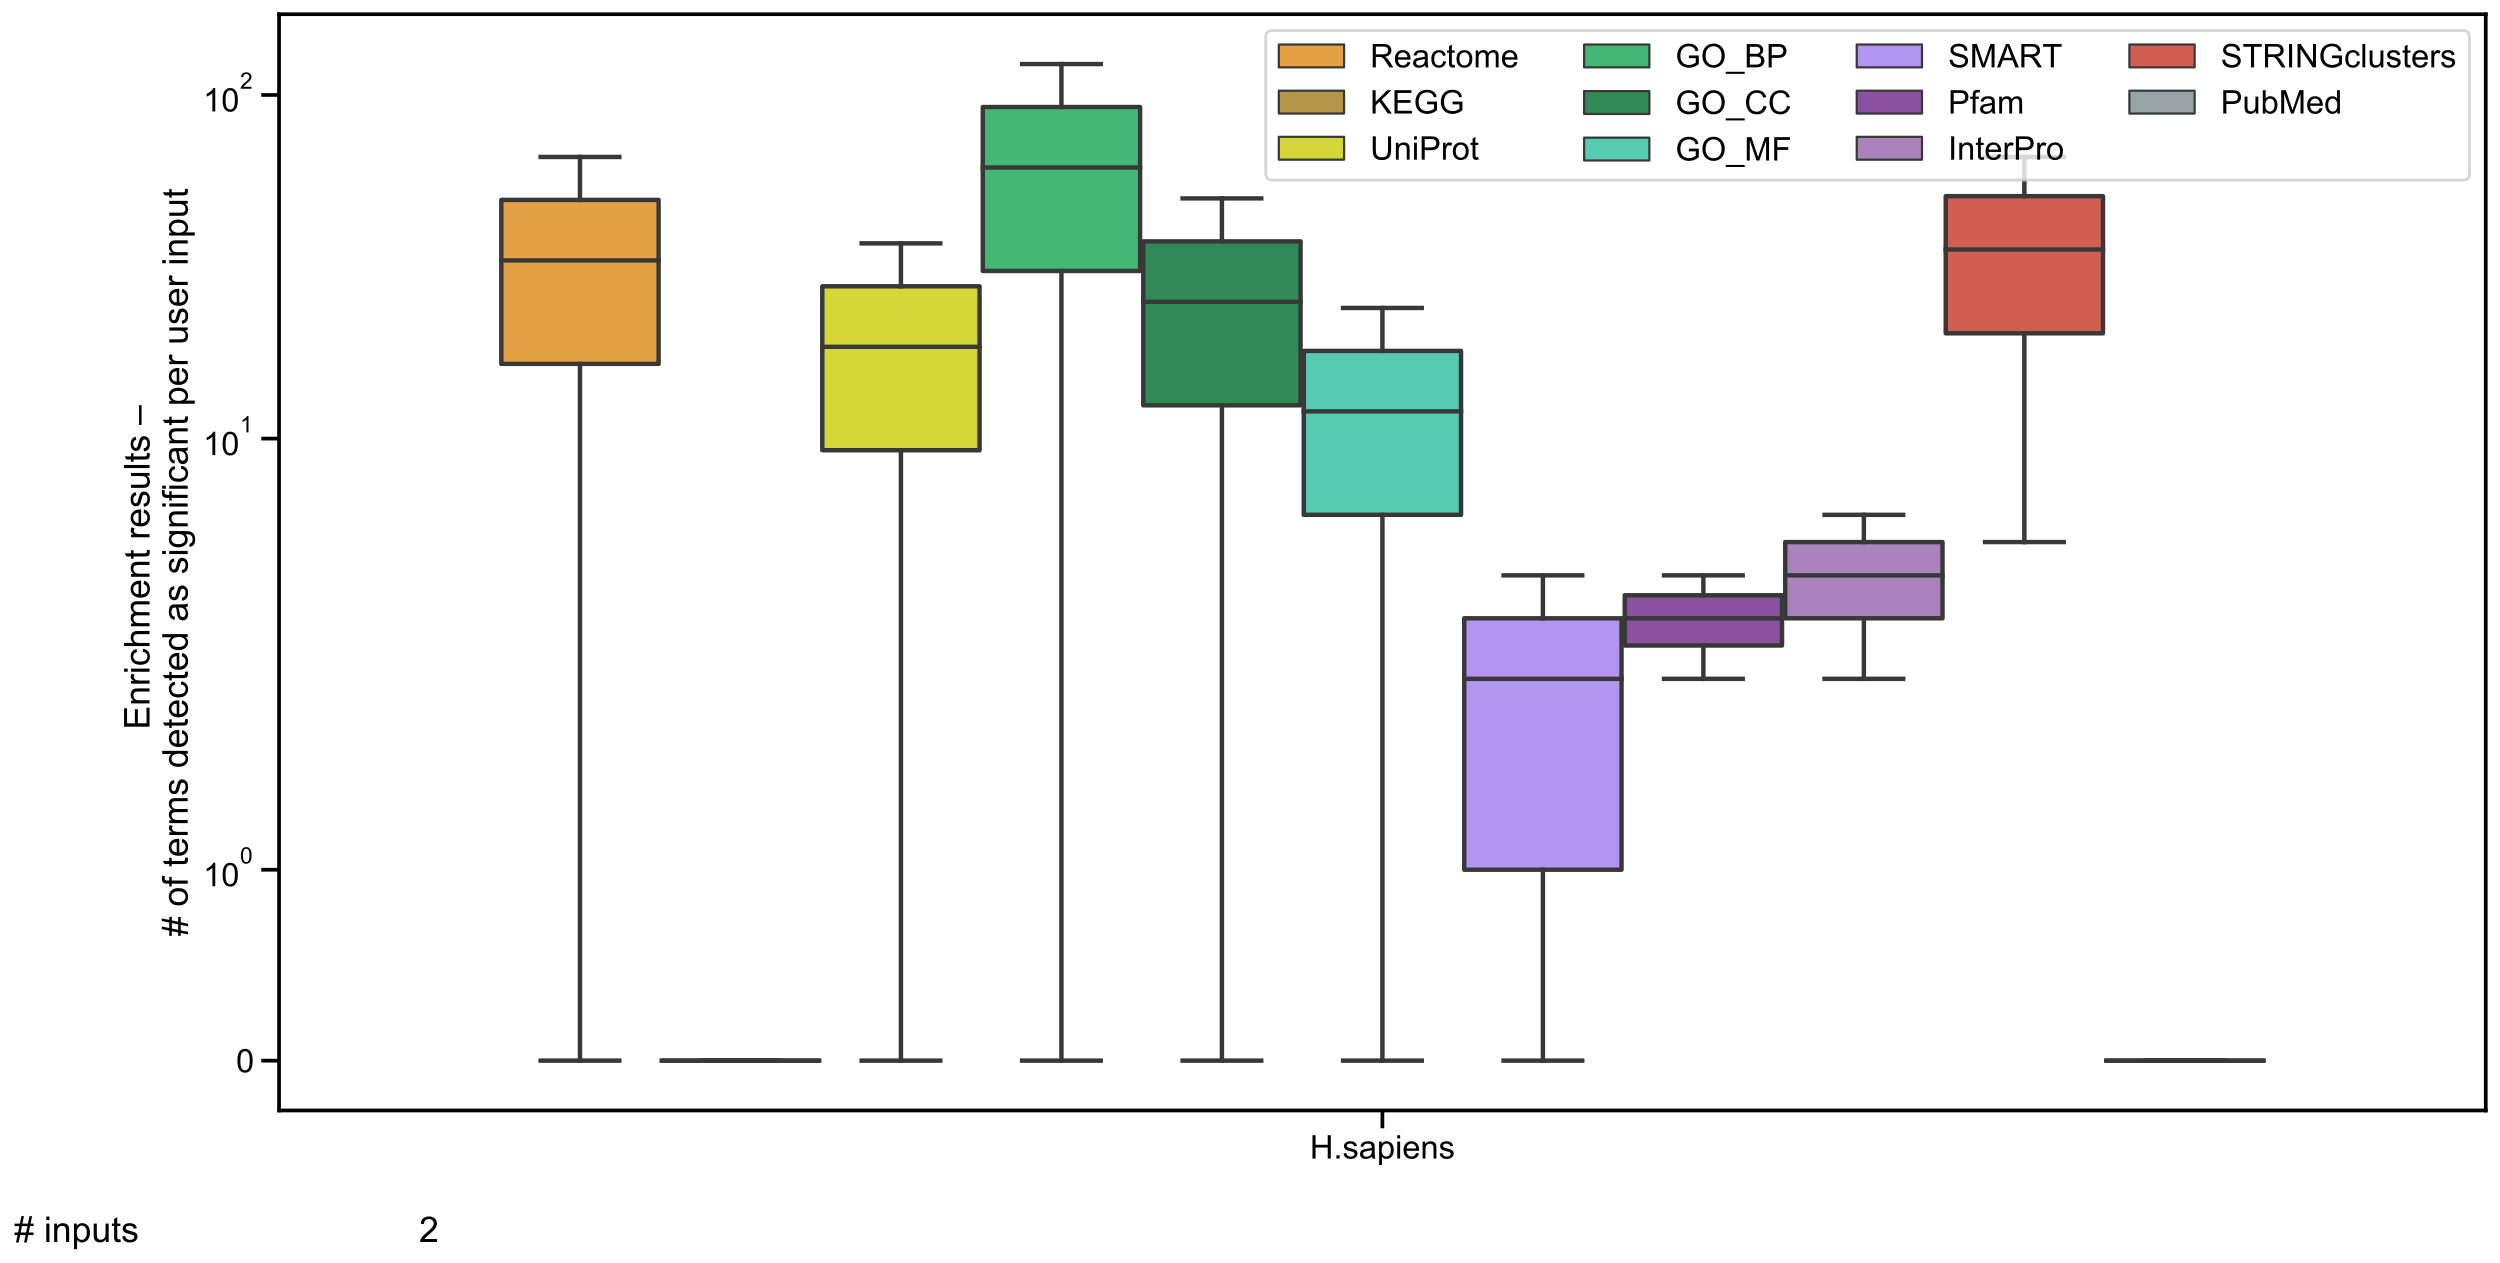 <?xml version="1.0" encoding="utf-8" standalone="no"?>
<!DOCTYPE svg PUBLIC "-//W3C//DTD SVG 1.1//EN"
  "http://www.w3.org/Graphics/SVG/1.1/DTD/svg11.dtd">
<!-- Created with matplotlib (https://matplotlib.org/) -->
<svg height="638.905pt" version="1.1" viewBox="0 0 1264.32 638.905" width="1264.32pt" xmlns="http://www.w3.org/2000/svg" xmlns:xlink="http://www.w3.org/1999/xlink">
 <defs>
  <style type="text/css">
*{stroke-linecap:butt;stroke-linejoin:round;}
  </style>
 </defs>
 <g id="figure_1">
  <g id="patch_1">
   <path d="M 0 638.905 
L 1264.32 638.905 
L 1264.32 0 
L 0 0 
z
" style="fill:#ffffff;"/>
  </g>
  <g id="axes_1">
   <g id="patch_2">
    <path d="M 141.12 561.6 
L 1257.12 561.6 
L 1257.12 7.2 
L 141.12 7.2 
z
" style="fill:#ffffff;"/>
   </g>
   <g id="patch_3">
    <path clip-path="url(#p413ece72b2)" d="M 253.532 184.022 
L 333.072 184.022 
L 333.072 101.101 
L 253.532 101.101 
L 253.532 184.022 
z
" style="fill:#e5a145;stroke:#383838;stroke-linejoin:miter;stroke-width:2.25;"/>
   </g>
   <g id="patch_4">
    <path clip-path="url(#p413ece72b2)" d="M 334.695 536.4 
L 414.236 536.4 
L 414.236 536.4 
L 334.695 536.4 
L 334.695 536.4 
z
" style="fill:#b59548;stroke:#383838;stroke-linejoin:miter;stroke-width:2.25;"/>
   </g>
   <g id="patch_5">
    <path clip-path="url(#p413ece72b2)" d="M 415.859 227.703 
L 495.399 227.703 
L 495.399 144.782 
L 415.859 144.782 
L 415.859 227.703 
z
" style="fill:#d6d639;stroke:#383838;stroke-linejoin:miter;stroke-width:2.25;"/>
   </g>
   <g id="patch_6">
    <path clip-path="url(#p413ece72b2)" d="M 497.023 137.034 
L 576.563 137.034 
L 576.563 54.114 
L 497.023 54.114 
L 497.023 137.034 
z
" style="fill:#42b874;stroke:#383838;stroke-linejoin:miter;stroke-width:2.25;"/>
   </g>
   <g id="patch_7">
    <path clip-path="url(#p413ece72b2)" d="M 578.186 204.977 
L 657.727 204.977 
L 657.727 122.056 
L 578.186 122.056 
L 578.186 204.977 
z
" style="fill:#318a56;stroke:#383838;stroke-linejoin:miter;stroke-width:2.25;"/>
   </g>
   <g id="patch_8">
    <path clip-path="url(#p413ece72b2)" d="M 659.35 260.375 
L 738.89 260.375 
L 738.89 177.454 
L 659.35 177.454 
L 659.35 260.375 
z
" style="fill:#57cbb2;stroke:#383838;stroke-linejoin:miter;stroke-width:2.25;"/>
   </g>
   <g id="patch_9">
    <path clip-path="url(#p413ece72b2)" d="M 740.513 439.848 
L 820.054 439.848 
L 820.054 312.692 
L 740.513 312.692 
L 740.513 439.848 
z
" style="fill:#b295f0;stroke:#383838;stroke-linejoin:miter;stroke-width:2.25;"/>
   </g>
   <g id="patch_10">
    <path clip-path="url(#p413ece72b2)" d="M 821.677 326.453 
L 901.217 326.453 
L 901.217 301.057 
L 821.677 301.057 
L 821.677 326.453 
z
" style="fill:#8951a0;stroke:#383838;stroke-linejoin:miter;stroke-width:2.25;"/>
   </g>
   <g id="patch_11">
    <path clip-path="url(#p413ece72b2)" d="M 902.841 312.692 
L 982.381 312.692 
L 982.381 274.136 
L 902.841 274.136 
L 902.841 312.692 
z
" style="fill:#ab83bc;stroke:#383838;stroke-linejoin:miter;stroke-width:2.25;"/>
   </g>
   <g id="patch_12">
    <path clip-path="url(#p413ece72b2)" d="M 984.004 168.564 
L 1063.545 168.564 
L 1063.545 99.218 
L 984.004 99.218 
L 984.004 168.564 
z
" style="fill:#d25d51;stroke:#383838;stroke-linejoin:miter;stroke-width:2.25;"/>
   </g>
   <g id="patch_13">
    <path clip-path="url(#p413ece72b2)" d="M 1065.168 536.4 
L 1144.708 536.4 
L 1144.708 536.4 
L 1065.168 536.4 
L 1065.168 536.4 
z
" style="fill:#97a3a4;stroke:#383838;stroke-linejoin:miter;stroke-width:2.25;"/>
   </g>
   <g id="patch_14">
    <path clip-path="url(#p413ece72b2)" d="M 699.12 536.4 
L 699.12 536.4 
L 699.12 536.4 
L 699.12 536.4 
z
" style="fill:#e5a145;stroke:#383838;stroke-linejoin:miter;stroke-width:1.125;"/>
   </g>
   <g id="patch_15">
    <path clip-path="url(#p413ece72b2)" d="M 699.12 536.4 
L 699.12 536.4 
L 699.12 536.4 
L 699.12 536.4 
z
" style="fill:#b59548;stroke:#383838;stroke-linejoin:miter;stroke-width:1.125;"/>
   </g>
   <g id="patch_16">
    <path clip-path="url(#p413ece72b2)" d="M 699.12 536.4 
L 699.12 536.4 
L 699.12 536.4 
L 699.12 536.4 
z
" style="fill:#d6d639;stroke:#383838;stroke-linejoin:miter;stroke-width:1.125;"/>
   </g>
   <g id="patch_17">
    <path clip-path="url(#p413ece72b2)" d="M 699.12 536.4 
L 699.12 536.4 
L 699.12 536.4 
L 699.12 536.4 
z
" style="fill:#42b874;stroke:#383838;stroke-linejoin:miter;stroke-width:1.125;"/>
   </g>
   <g id="patch_18">
    <path clip-path="url(#p413ece72b2)" d="M 699.12 536.4 
L 699.12 536.4 
L 699.12 536.4 
L 699.12 536.4 
z
" style="fill:#318a56;stroke:#383838;stroke-linejoin:miter;stroke-width:1.125;"/>
   </g>
   <g id="patch_19">
    <path clip-path="url(#p413ece72b2)" d="M 699.12 536.4 
L 699.12 536.4 
L 699.12 536.4 
L 699.12 536.4 
z
" style="fill:#57cbb2;stroke:#383838;stroke-linejoin:miter;stroke-width:1.125;"/>
   </g>
   <g id="patch_20">
    <path clip-path="url(#p413ece72b2)" d="M 699.12 536.4 
L 699.12 536.4 
L 699.12 536.4 
L 699.12 536.4 
z
" style="fill:#b295f0;stroke:#383838;stroke-linejoin:miter;stroke-width:1.125;"/>
   </g>
   <g id="patch_21">
    <path clip-path="url(#p413ece72b2)" d="M 699.12 536.4 
L 699.12 536.4 
L 699.12 536.4 
L 699.12 536.4 
z
" style="fill:#8951a0;stroke:#383838;stroke-linejoin:miter;stroke-width:1.125;"/>
   </g>
   <g id="patch_22">
    <path clip-path="url(#p413ece72b2)" d="M 699.12 536.4 
L 699.12 536.4 
L 699.12 536.4 
L 699.12 536.4 
z
" style="fill:#ab83bc;stroke:#383838;stroke-linejoin:miter;stroke-width:1.125;"/>
   </g>
   <g id="patch_23">
    <path clip-path="url(#p413ece72b2)" d="M 699.12 536.4 
L 699.12 536.4 
L 699.12 536.4 
L 699.12 536.4 
z
" style="fill:#d25d51;stroke:#383838;stroke-linejoin:miter;stroke-width:1.125;"/>
   </g>
   <g id="patch_24">
    <path clip-path="url(#p413ece72b2)" d="M 699.12 536.4 
L 699.12 536.4 
L 699.12 536.4 
L 699.12 536.4 
z
" style="fill:#97a3a4;stroke:#383838;stroke-linejoin:miter;stroke-width:1.125;"/>
   </g>
   <g id="matplotlib.axis_1">
    <g id="xtick_1">
     <g id="line2d_1">
      <defs>
       <path d="M 0 0 
L 0 9 
" id="m5a92b2583e" style="stroke:#000000;stroke-width:1.875;"/>
      </defs>
      <g>
       <use style="stroke:#000000;stroke-width:1.875;" x="699.12" xlink:href="#m5a92b2583e" y="561.6"/>
      </g>
     </g>
     <g id="text_1">
      <!-- H.sapiens -->
      <defs>
       <path d="M 8.016 0 
L 8.016 71.578 
L 17.484 71.578 
L 17.484 42.188 
L 54.688 42.188 
L 54.688 71.578 
L 64.156 71.578 
L 64.156 0 
L 54.688 0 
L 54.688 33.734 
L 17.484 33.734 
L 17.484 0 
z
" id="ArialMT-72"/>
       <path d="M 9.078 0 
L 9.078 10.016 
L 19.094 10.016 
L 19.094 0 
z
" id="ArialMT-46"/>
       <path d="M 3.078 15.484 
L 11.766 16.844 
Q 12.5 11.625 15.844 8.844 
Q 19.188 6.062 25.203 6.062 
Q 31.25 6.062 34.172 8.516 
Q 37.109 10.984 37.109 14.312 
Q 37.109 17.281 34.516 19 
Q 32.719 20.172 25.531 21.969 
Q 15.875 24.422 12.141 26.203 
Q 8.406 27.984 6.469 31.125 
Q 4.547 34.281 4.547 38.094 
Q 4.547 41.547 6.125 44.5 
Q 7.719 47.469 10.453 49.422 
Q 12.5 50.922 16.031 51.969 
Q 19.578 53.031 23.641 53.031 
Q 29.734 53.031 34.344 51.266 
Q 38.969 49.516 41.156 46.5 
Q 43.359 43.5 44.188 38.484 
L 35.594 37.312 
Q 35.016 41.312 32.203 43.547 
Q 29.391 45.797 24.266 45.797 
Q 18.219 45.797 15.625 43.797 
Q 13.031 41.797 13.031 39.109 
Q 13.031 37.406 14.109 36.031 
Q 15.188 34.625 17.484 33.688 
Q 18.797 33.203 25.25 31.453 
Q 34.578 28.953 38.25 27.359 
Q 41.938 25.781 44.031 22.75 
Q 46.141 19.734 46.141 15.234 
Q 46.141 10.844 43.578 6.953 
Q 41.016 3.078 36.172 0.953 
Q 31.344 -1.172 25.25 -1.172 
Q 15.141 -1.172 9.844 3.031 
Q 4.547 7.234 3.078 15.484 
z
" id="ArialMT-115"/>
       <path d="M 40.438 6.391 
Q 35.547 2.25 31.031 0.531 
Q 26.516 -1.172 21.344 -1.172 
Q 12.797 -1.172 8.203 3 
Q 3.609 7.172 3.609 13.672 
Q 3.609 17.484 5.344 20.625 
Q 7.078 23.781 9.891 25.688 
Q 12.703 27.594 16.219 28.562 
Q 18.797 29.25 24.031 29.891 
Q 34.672 31.156 39.703 32.906 
Q 39.75 34.719 39.75 35.203 
Q 39.75 40.578 37.25 42.781 
Q 33.891 45.75 27.25 45.75 
Q 21.047 45.75 18.094 43.578 
Q 15.141 41.406 13.719 35.891 
L 5.125 37.062 
Q 6.297 42.578 8.984 45.969 
Q 11.672 49.359 16.75 51.188 
Q 21.828 53.031 28.516 53.031 
Q 35.156 53.031 39.297 51.469 
Q 43.453 49.906 45.406 47.531 
Q 47.359 45.172 48.141 41.547 
Q 48.578 39.312 48.578 33.453 
L 48.578 21.734 
Q 48.578 9.469 49.141 6.219 
Q 49.703 2.984 51.375 0 
L 42.188 0 
Q 40.828 2.734 40.438 6.391 
z
M 39.703 26.031 
Q 34.906 24.078 25.344 22.703 
Q 19.922 21.922 17.672 20.938 
Q 15.438 19.969 14.203 18.094 
Q 12.984 16.219 12.984 13.922 
Q 12.984 10.406 15.641 8.062 
Q 18.312 5.719 23.438 5.719 
Q 28.516 5.719 32.469 7.938 
Q 36.422 10.156 38.281 14.016 
Q 39.703 17 39.703 22.797 
z
" id="ArialMT-97"/>
       <path d="M 6.594 -19.875 
L 6.594 51.859 
L 14.594 51.859 
L 14.594 45.125 
Q 17.438 49.078 21 51.047 
Q 24.562 53.031 29.641 53.031 
Q 36.281 53.031 41.359 49.609 
Q 46.438 46.188 49.016 39.953 
Q 51.609 33.734 51.609 26.312 
Q 51.609 18.359 48.75 11.984 
Q 45.906 5.609 40.453 2.219 
Q 35.016 -1.172 29 -1.172 
Q 24.609 -1.172 21.109 0.688 
Q 17.625 2.547 15.375 5.375 
L 15.375 -19.875 
z
M 14.547 25.641 
Q 14.547 15.625 18.594 10.844 
Q 22.656 6.062 28.422 6.062 
Q 34.281 6.062 38.453 11.016 
Q 42.625 15.969 42.625 26.375 
Q 42.625 36.281 38.547 41.203 
Q 34.469 46.141 28.812 46.141 
Q 23.188 46.141 18.859 40.891 
Q 14.547 35.641 14.547 25.641 
z
" id="ArialMT-112"/>
       <path d="M 6.641 61.469 
L 6.641 71.578 
L 15.438 71.578 
L 15.438 61.469 
z
M 6.641 0 
L 6.641 51.859 
L 15.438 51.859 
L 15.438 0 
z
" id="ArialMT-105"/>
       <path d="M 42.094 16.703 
L 51.172 15.578 
Q 49.031 7.625 43.219 3.219 
Q 37.406 -1.172 28.375 -1.172 
Q 17 -1.172 10.328 5.828 
Q 3.656 12.844 3.656 25.484 
Q 3.656 38.578 10.391 45.797 
Q 17.141 53.031 27.875 53.031 
Q 38.281 53.031 44.875 45.953 
Q 51.469 38.875 51.469 26.031 
Q 51.469 25.25 51.422 23.688 
L 12.75 23.688 
Q 13.234 15.141 17.578 10.594 
Q 21.922 6.062 28.422 6.062 
Q 33.25 6.062 36.672 8.594 
Q 40.094 11.141 42.094 16.703 
z
M 13.234 30.906 
L 42.188 30.906 
Q 41.609 37.453 38.875 40.719 
Q 34.672 45.797 27.984 45.797 
Q 21.922 45.797 17.797 41.75 
Q 13.672 37.703 13.234 30.906 
z
" id="ArialMT-101"/>
       <path d="M 6.594 0 
L 6.594 51.859 
L 14.5 51.859 
L 14.5 44.484 
Q 20.219 53.031 31 53.031 
Q 35.688 53.031 39.625 51.344 
Q 43.562 49.656 45.516 46.922 
Q 47.469 44.188 48.25 40.438 
Q 48.734 37.984 48.734 31.891 
L 48.734 0 
L 39.938 0 
L 39.938 31.547 
Q 39.938 36.922 38.906 39.578 
Q 37.891 42.234 35.281 43.812 
Q 32.672 45.406 29.156 45.406 
Q 23.531 45.406 19.453 41.844 
Q 15.375 38.281 15.375 28.328 
L 15.375 0 
z
" id="ArialMT-110"/>
      </defs>
      <g transform="translate(662.436 585.91)scale(0.165 -0.165)">
       <use xlink:href="#ArialMT-72"/>
       <use x="72.217" xlink:href="#ArialMT-46"/>
       <use x="100" xlink:href="#ArialMT-115"/>
       <use x="150" xlink:href="#ArialMT-97"/>
       <use x="205.615" xlink:href="#ArialMT-112"/>
       <use x="261.23" xlink:href="#ArialMT-105"/>
       <use x="283.447" xlink:href="#ArialMT-101"/>
       <use x="339.062" xlink:href="#ArialMT-110"/>
       <use x="394.678" xlink:href="#ArialMT-115"/>
      </g>
     </g>
    </g>
   </g>
   <g id="matplotlib.axis_2">
    <g id="ytick_1">
     <g id="line2d_2">
      <defs>
       <path d="M 0 0 
L -9 0 
" id="mf91e4d506d" style="stroke:#000000;stroke-width:1.875;"/>
      </defs>
      <g>
       <use style="stroke:#000000;stroke-width:1.875;" x="141.12" xlink:href="#mf91e4d506d" y="536.4"/>
      </g>
     </g>
     <g id="text_2">
      <!-- $\mathdefault{0}$ -->
      <defs>
       <path d="M 4.156 35.297 
Q 4.156 48 6.766 55.734 
Q 9.375 63.484 14.516 67.672 
Q 19.672 71.875 27.484 71.875 
Q 33.25 71.875 37.594 69.547 
Q 41.938 67.234 44.766 62.859 
Q 47.609 58.5 49.219 52.219 
Q 50.828 45.953 50.828 35.297 
Q 50.828 22.703 48.234 14.969 
Q 45.656 7.234 40.5 3 
Q 35.359 -1.219 27.484 -1.219 
Q 17.141 -1.219 11.234 6.203 
Q 4.156 15.141 4.156 35.297 
z
M 13.188 35.297 
Q 13.188 17.672 17.312 11.828 
Q 21.438 6 27.484 6 
Q 33.547 6 37.672 11.859 
Q 41.797 17.719 41.797 35.297 
Q 41.797 52.984 37.672 58.781 
Q 33.547 64.594 27.391 64.594 
Q 21.344 64.594 17.719 59.469 
Q 13.188 52.938 13.188 35.297 
z
" id="ArialMT-48"/>
      </defs>
      <g transform="translate(119.38 542.305)scale(0.165 -0.165)">
       <use transform="translate(0 0.125)" xlink:href="#ArialMT-48"/>
      </g>
     </g>
    </g>
    <g id="ytick_2">
     <g id="line2d_3">
      <g>
       <use style="stroke:#000000;stroke-width:1.875;" x="141.12" xlink:href="#mf91e4d506d" y="439.848"/>
      </g>
     </g>
     <g id="text_3">
      <!-- $\mathdefault{10^{0}}$ -->
      <defs>
       <path d="M 37.25 0 
L 28.469 0 
L 28.469 56 
Q 25.297 52.984 20.141 49.953 
Q 14.984 46.922 10.891 45.406 
L 10.891 53.906 
Q 18.266 57.375 23.781 62.297 
Q 29.297 67.234 31.594 71.875 
L 37.25 71.875 
z
" id="ArialMT-49"/>
      </defs>
      <g transform="translate(102.715 448.356)scale(0.165 -0.165)">
       <use transform="translate(0 0.994)" xlink:href="#ArialMT-49"/>
       <use transform="translate(55.615 0.994)" xlink:href="#ArialMT-48"/>
       <use transform="translate(112.973 70.688)scale(0.7)" xlink:href="#ArialMT-48"/>
      </g>
     </g>
    </g>
    <g id="ytick_3">
     <g id="line2d_4">
      <g>
       <use style="stroke:#000000;stroke-width:1.875;" x="141.12" xlink:href="#mf91e4d506d" y="221.819"/>
      </g>
     </g>
     <g id="text_4">
      <!-- $\mathdefault{10^{1}}$ -->
      <g transform="translate(102.715 230.327)scale(0.165 -0.165)">
       <use transform="translate(0 0.994)" xlink:href="#ArialMT-49"/>
       <use transform="translate(55.615 0.994)" xlink:href="#ArialMT-48"/>
       <use transform="translate(112.973 70.688)scale(0.7)" xlink:href="#ArialMT-49"/>
      </g>
     </g>
    </g>
    <g id="ytick_4">
     <g id="line2d_5">
      <g>
       <use style="stroke:#000000;stroke-width:1.875;" x="141.12" xlink:href="#mf91e4d506d" y="48.025"/>
      </g>
     </g>
     <g id="text_5">
      <!-- $\mathdefault{10^{2}}$ -->
      <defs>
       <path d="M 50.344 8.453 
L 50.344 0 
L 3.031 0 
Q 2.938 3.172 4.047 6.109 
Q 5.859 10.938 9.828 15.625 
Q 13.812 20.312 21.344 26.469 
Q 33.016 36.031 37.109 41.625 
Q 41.219 47.219 41.219 52.203 
Q 41.219 57.422 37.469 61 
Q 33.734 64.594 27.734 64.594 
Q 21.391 64.594 17.578 60.781 
Q 13.766 56.984 13.719 50.25 
L 4.688 51.172 
Q 5.609 61.281 11.656 66.578 
Q 17.719 71.875 27.938 71.875 
Q 38.234 71.875 44.234 66.156 
Q 50.25 60.453 50.25 52 
Q 50.25 47.703 48.484 43.547 
Q 46.734 39.406 42.656 34.812 
Q 38.578 30.219 29.109 22.219 
Q 21.188 15.578 18.938 13.203 
Q 16.703 10.844 15.234 8.453 
z
" id="ArialMT-50"/>
      </defs>
      <g transform="translate(102.715 56.533)scale(0.165 -0.165)">
       <use transform="translate(0 0.994)" xlink:href="#ArialMT-49"/>
       <use transform="translate(55.615 0.994)" xlink:href="#ArialMT-48"/>
       <use transform="translate(112.973 70.688)scale(0.7)" xlink:href="#ArialMT-50"/>
      </g>
     </g>
    </g>
    <g id="text_6">
     <!-- Enrichment results –  -->
     <defs>
      <path d="M 7.906 0 
L 7.906 71.578 
L 59.672 71.578 
L 59.672 63.141 
L 17.391 63.141 
L 17.391 41.219 
L 56.984 41.219 
L 56.984 32.812 
L 17.391 32.812 
L 17.391 8.453 
L 61.328 8.453 
L 61.328 0 
z
" id="ArialMT-69"/>
      <path d="M 6.5 0 
L 6.5 51.859 
L 14.406 51.859 
L 14.406 44 
Q 17.438 49.516 20 51.266 
Q 22.562 53.031 25.641 53.031 
Q 30.078 53.031 34.672 50.203 
L 31.641 42.047 
Q 28.422 43.953 25.203 43.953 
Q 22.312 43.953 20.016 42.219 
Q 17.719 40.484 16.75 37.406 
Q 15.281 32.719 15.281 27.156 
L 15.281 0 
z
" id="ArialMT-114"/>
      <path d="M 40.438 19 
L 49.078 17.875 
Q 47.656 8.938 41.812 3.875 
Q 35.984 -1.172 27.484 -1.172 
Q 16.844 -1.172 10.375 5.781 
Q 3.906 12.75 3.906 25.734 
Q 3.906 34.125 6.688 40.422 
Q 9.469 46.734 15.156 49.875 
Q 20.844 53.031 27.547 53.031 
Q 35.984 53.031 41.359 48.75 
Q 46.734 44.484 48.25 36.625 
L 39.703 35.297 
Q 38.484 40.531 35.375 43.156 
Q 32.281 45.797 27.875 45.797 
Q 21.234 45.797 17.078 41.031 
Q 12.938 36.281 12.938 25.984 
Q 12.938 15.531 16.938 10.797 
Q 20.953 6.062 27.391 6.062 
Q 32.562 6.062 36.031 9.234 
Q 39.5 12.406 40.438 19 
z
" id="ArialMT-99"/>
      <path d="M 6.594 0 
L 6.594 71.578 
L 15.375 71.578 
L 15.375 45.906 
Q 21.531 53.031 30.906 53.031 
Q 36.672 53.031 40.922 50.75 
Q 45.172 48.484 47 44.484 
Q 48.828 40.484 48.828 32.859 
L 48.828 0 
L 40.047 0 
L 40.047 32.859 
Q 40.047 39.453 37.188 42.453 
Q 34.328 45.453 29.109 45.453 
Q 25.203 45.453 21.75 43.422 
Q 18.312 41.406 16.844 37.938 
Q 15.375 34.469 15.375 28.375 
L 15.375 0 
z
" id="ArialMT-104"/>
      <path d="M 6.594 0 
L 6.594 51.859 
L 14.453 51.859 
L 14.453 44.578 
Q 16.891 48.391 20.938 50.703 
Q 25 53.031 30.172 53.031 
Q 35.938 53.031 39.625 50.641 
Q 43.312 48.25 44.828 43.953 
Q 50.984 53.031 60.844 53.031 
Q 68.562 53.031 72.703 48.75 
Q 76.859 44.484 76.859 35.594 
L 76.859 0 
L 68.109 0 
L 68.109 32.672 
Q 68.109 37.938 67.25 40.25 
Q 66.406 42.578 64.156 43.984 
Q 61.922 45.406 58.891 45.406 
Q 53.422 45.406 49.797 41.766 
Q 46.188 38.141 46.188 30.125 
L 46.188 0 
L 37.406 0 
L 37.406 33.688 
Q 37.406 39.547 35.25 42.469 
Q 33.109 45.406 28.219 45.406 
Q 24.516 45.406 21.359 43.453 
Q 18.219 41.5 16.797 37.734 
Q 15.375 33.984 15.375 26.906 
L 15.375 0 
z
" id="ArialMT-109"/>
      <path d="M 25.781 7.859 
L 27.047 0.094 
Q 23.344 -0.688 20.406 -0.688 
Q 15.625 -0.688 12.984 0.828 
Q 10.359 2.344 9.281 4.812 
Q 8.203 7.281 8.203 15.188 
L 8.203 45.016 
L 1.766 45.016 
L 1.766 51.859 
L 8.203 51.859 
L 8.203 64.703 
L 16.938 69.969 
L 16.938 51.859 
L 25.781 51.859 
L 25.781 45.016 
L 16.938 45.016 
L 16.938 14.703 
Q 16.938 10.938 17.406 9.859 
Q 17.875 8.797 18.922 8.156 
Q 19.969 7.516 21.922 7.516 
Q 23.391 7.516 25.781 7.859 
z
" id="ArialMT-116"/>
      <path id="ArialMT-32"/>
      <path d="M 40.578 0 
L 40.578 7.625 
Q 34.516 -1.172 24.125 -1.172 
Q 19.531 -1.172 15.547 0.578 
Q 11.578 2.344 9.641 5 
Q 7.719 7.672 6.938 11.531 
Q 6.391 14.109 6.391 19.734 
L 6.391 51.859 
L 15.188 51.859 
L 15.188 23.094 
Q 15.188 16.219 15.719 13.812 
Q 16.547 10.359 19.234 8.375 
Q 21.922 6.391 25.875 6.391 
Q 29.828 6.391 33.297 8.422 
Q 36.766 10.453 38.203 13.938 
Q 39.656 17.438 39.656 24.078 
L 39.656 51.859 
L 48.438 51.859 
L 48.438 0 
z
" id="ArialMT-117"/>
      <path d="M 6.391 0 
L 6.391 71.578 
L 15.188 71.578 
L 15.188 0 
z
" id="ArialMT-108"/>
      <path d="M -0.203 22.359 
L -0.203 29.438 
L 55.422 29.438 
L 55.422 22.359 
z
" id="ArialMT-8211"/>
     </defs>
     <g transform="translate(75.625 368.928)rotate(-90)scale(0.18 -0.18)">
      <use xlink:href="#ArialMT-69"/>
      <use x="66.699" xlink:href="#ArialMT-110"/>
      <use x="122.314" xlink:href="#ArialMT-114"/>
      <use x="155.615" xlink:href="#ArialMT-105"/>
      <use x="177.832" xlink:href="#ArialMT-99"/>
      <use x="227.832" xlink:href="#ArialMT-104"/>
      <use x="283.447" xlink:href="#ArialMT-109"/>
      <use x="366.748" xlink:href="#ArialMT-101"/>
      <use x="422.363" xlink:href="#ArialMT-110"/>
      <use x="477.979" xlink:href="#ArialMT-116"/>
      <use x="505.762" xlink:href="#ArialMT-32"/>
      <use x="533.545" xlink:href="#ArialMT-114"/>
      <use x="566.846" xlink:href="#ArialMT-101"/>
      <use x="622.461" xlink:href="#ArialMT-115"/>
      <use x="672.461" xlink:href="#ArialMT-117"/>
      <use x="728.076" xlink:href="#ArialMT-108"/>
      <use x="750.293" xlink:href="#ArialMT-116"/>
      <use x="778.076" xlink:href="#ArialMT-115"/>
      <use x="828.076" xlink:href="#ArialMT-32"/>
      <use x="855.859" xlink:href="#ArialMT-8211"/>
      <use x="911.475" xlink:href="#ArialMT-32"/>
     </g>
     <!-- # of terms detected as significant per user input -->
     <defs>
      <path d="M 5.031 -1.219 
L 9.281 19.578 
L 1.031 19.578 
L 1.031 26.859 
L 10.75 26.859 
L 14.359 44.578 
L 1.031 44.578 
L 1.031 51.859 
L 15.828 51.859 
L 20.062 72.797 
L 27.391 72.797 
L 23.141 51.859 
L 38.531 51.859 
L 42.781 72.797 
L 50.141 72.797 
L 45.906 51.859 
L 54.344 51.859 
L 54.344 44.578 
L 44.438 44.578 
L 40.766 26.859 
L 54.344 26.859 
L 54.344 19.578 
L 39.312 19.578 
L 35.062 -1.219 
L 27.734 -1.219 
L 31.938 19.578 
L 16.609 19.578 
L 12.359 -1.219 
z
M 18.062 26.859 
L 33.406 26.859 
L 37.062 44.578 
L 21.688 44.578 
z
" id="ArialMT-35"/>
      <path d="M 3.328 25.922 
Q 3.328 40.328 11.328 47.266 
Q 18.016 53.031 27.641 53.031 
Q 38.328 53.031 45.109 46.016 
Q 51.906 39.016 51.906 26.656 
Q 51.906 16.656 48.906 10.906 
Q 45.906 5.172 40.156 2 
Q 34.422 -1.172 27.641 -1.172 
Q 16.75 -1.172 10.031 5.812 
Q 3.328 12.797 3.328 25.922 
z
M 12.359 25.922 
Q 12.359 15.969 16.703 11.016 
Q 21.047 6.062 27.641 6.062 
Q 34.188 6.062 38.531 11.031 
Q 42.875 16.016 42.875 26.219 
Q 42.875 35.844 38.5 40.797 
Q 34.125 45.75 27.641 45.75 
Q 21.047 45.75 16.703 40.812 
Q 12.359 35.891 12.359 25.922 
z
" id="ArialMT-111"/>
      <path d="M 8.688 0 
L 8.688 45.016 
L 0.922 45.016 
L 0.922 51.859 
L 8.688 51.859 
L 8.688 57.375 
Q 8.688 62.594 9.625 65.141 
Q 10.891 68.562 14.078 70.672 
Q 17.281 72.797 23.047 72.797 
Q 26.766 72.797 31.25 71.922 
L 29.938 64.266 
Q 27.203 64.75 24.75 64.75 
Q 20.75 64.75 19.094 63.031 
Q 17.438 61.328 17.438 56.641 
L 17.438 51.859 
L 27.547 51.859 
L 27.547 45.016 
L 17.438 45.016 
L 17.438 0 
z
" id="ArialMT-102"/>
      <path d="M 40.234 0 
L 40.234 6.547 
Q 35.297 -1.172 25.734 -1.172 
Q 19.531 -1.172 14.328 2.25 
Q 9.125 5.672 6.266 11.797 
Q 3.422 17.922 3.422 25.875 
Q 3.422 33.641 6 39.969 
Q 8.594 46.297 13.766 49.656 
Q 18.953 53.031 25.344 53.031 
Q 30.031 53.031 33.688 51.047 
Q 37.359 49.078 39.656 45.906 
L 39.656 71.578 
L 48.391 71.578 
L 48.391 0 
z
M 12.453 25.875 
Q 12.453 15.922 16.641 10.984 
Q 20.844 6.062 26.562 6.062 
Q 32.328 6.062 36.344 10.766 
Q 40.375 15.484 40.375 25.141 
Q 40.375 35.797 36.266 40.766 
Q 32.172 45.75 26.172 45.75 
Q 20.312 45.75 16.375 40.969 
Q 12.453 36.188 12.453 25.875 
z
" id="ArialMT-100"/>
      <path d="M 4.984 -4.297 
L 13.531 -5.562 
Q 14.062 -9.516 16.5 -11.328 
Q 19.781 -13.766 25.438 -13.766 
Q 31.547 -13.766 34.859 -11.328 
Q 38.188 -8.891 39.359 -4.5 
Q 40.047 -1.812 39.984 6.781 
Q 34.234 0 25.641 0 
Q 14.938 0 9.078 7.719 
Q 3.219 15.438 3.219 26.219 
Q 3.219 33.641 5.906 39.906 
Q 8.594 46.188 13.688 49.609 
Q 18.797 53.031 25.688 53.031 
Q 34.859 53.031 40.828 45.609 
L 40.828 51.859 
L 48.922 51.859 
L 48.922 7.031 
Q 48.922 -5.078 46.453 -10.125 
Q 44 -15.188 38.641 -18.109 
Q 33.297 -21.047 25.484 -21.047 
Q 16.219 -21.047 10.5 -16.875 
Q 4.781 -12.703 4.984 -4.297 
z
M 12.25 26.859 
Q 12.25 16.656 16.297 11.969 
Q 20.359 7.281 26.469 7.281 
Q 32.516 7.281 36.609 11.938 
Q 40.719 16.609 40.719 26.562 
Q 40.719 36.078 36.5 40.906 
Q 32.281 45.75 26.312 45.75 
Q 20.453 45.75 16.344 40.984 
Q 12.25 36.234 12.25 26.859 
z
" id="ArialMT-103"/>
     </defs>
     <g transform="translate(94.927 473.487)rotate(-90)scale(0.18 -0.18)">
      <use xlink:href="#ArialMT-35"/>
      <use x="55.615" xlink:href="#ArialMT-32"/>
      <use x="83.398" xlink:href="#ArialMT-111"/>
      <use x="139.014" xlink:href="#ArialMT-102"/>
      <use x="166.797" xlink:href="#ArialMT-32"/>
      <use x="194.58" xlink:href="#ArialMT-116"/>
      <use x="222.363" xlink:href="#ArialMT-101"/>
      <use x="277.979" xlink:href="#ArialMT-114"/>
      <use x="311.279" xlink:href="#ArialMT-109"/>
      <use x="394.58" xlink:href="#ArialMT-115"/>
      <use x="444.58" xlink:href="#ArialMT-32"/>
      <use x="472.363" xlink:href="#ArialMT-100"/>
      <use x="527.979" xlink:href="#ArialMT-101"/>
      <use x="583.594" xlink:href="#ArialMT-116"/>
      <use x="611.377" xlink:href="#ArialMT-101"/>
      <use x="666.992" xlink:href="#ArialMT-99"/>
      <use x="716.992" xlink:href="#ArialMT-116"/>
      <use x="744.775" xlink:href="#ArialMT-101"/>
      <use x="800.391" xlink:href="#ArialMT-100"/>
      <use x="856.006" xlink:href="#ArialMT-32"/>
      <use x="883.789" xlink:href="#ArialMT-97"/>
      <use x="939.404" xlink:href="#ArialMT-115"/>
      <use x="989.404" xlink:href="#ArialMT-32"/>
      <use x="1017.188" xlink:href="#ArialMT-115"/>
      <use x="1067.188" xlink:href="#ArialMT-105"/>
      <use x="1089.404" xlink:href="#ArialMT-103"/>
      <use x="1145.02" xlink:href="#ArialMT-110"/>
      <use x="1200.635" xlink:href="#ArialMT-105"/>
      <use x="1222.852" xlink:href="#ArialMT-102"/>
      <use x="1250.635" xlink:href="#ArialMT-105"/>
      <use x="1272.852" xlink:href="#ArialMT-99"/>
      <use x="1322.852" xlink:href="#ArialMT-97"/>
      <use x="1378.467" xlink:href="#ArialMT-110"/>
      <use x="1434.082" xlink:href="#ArialMT-116"/>
      <use x="1461.865" xlink:href="#ArialMT-32"/>
      <use x="1489.648" xlink:href="#ArialMT-112"/>
      <use x="1545.264" xlink:href="#ArialMT-101"/>
      <use x="1600.879" xlink:href="#ArialMT-114"/>
      <use x="1634.18" xlink:href="#ArialMT-32"/>
      <use x="1661.963" xlink:href="#ArialMT-117"/>
      <use x="1717.578" xlink:href="#ArialMT-115"/>
      <use x="1767.578" xlink:href="#ArialMT-101"/>
      <use x="1823.193" xlink:href="#ArialMT-114"/>
      <use x="1856.494" xlink:href="#ArialMT-32"/>
      <use x="1884.277" xlink:href="#ArialMT-105"/>
      <use x="1906.494" xlink:href="#ArialMT-110"/>
      <use x="1962.109" xlink:href="#ArialMT-112"/>
      <use x="2017.725" xlink:href="#ArialMT-117"/>
      <use x="2073.34" xlink:href="#ArialMT-116"/>
     </g>
    </g>
   </g>
   <g id="line2d_6">
    <path clip-path="url(#p413ece72b2)" d="M 293.302 184.022 
L 293.302 536.4 
" style="fill:none;stroke:#383838;stroke-linecap:square;stroke-width:2.25;"/>
   </g>
   <g id="line2d_7">
    <path clip-path="url(#p413ece72b2)" d="M 293.302 101.101 
L 293.302 79.387 
" style="fill:none;stroke:#383838;stroke-linecap:square;stroke-width:2.25;"/>
   </g>
   <g id="line2d_8">
    <path clip-path="url(#p413ece72b2)" d="M 273.417 536.4 
L 313.187 536.4 
" style="fill:none;stroke:#383838;stroke-linecap:square;stroke-width:2.25;"/>
   </g>
   <g id="line2d_9">
    <path clip-path="url(#p413ece72b2)" d="M 273.417 79.387 
L 313.187 79.387 
" style="fill:none;stroke:#383838;stroke-linecap:square;stroke-width:2.25;"/>
   </g>
   <g id="line2d_10"/>
   <g id="line2d_11">
    <path clip-path="url(#p413ece72b2)" d="M 374.465 536.4 
L 374.465 536.4 
" style="fill:none;stroke:#383838;stroke-linecap:square;stroke-width:2.25;"/>
   </g>
   <g id="line2d_12">
    <path clip-path="url(#p413ece72b2)" d="M 374.465 536.4 
L 374.465 536.4 
" style="fill:none;stroke:#383838;stroke-linecap:square;stroke-width:2.25;"/>
   </g>
   <g id="line2d_13">
    <path clip-path="url(#p413ece72b2)" d="M 354.58 536.4 
L 394.351 536.4 
" style="fill:none;stroke:#383838;stroke-linecap:square;stroke-width:2.25;"/>
   </g>
   <g id="line2d_14">
    <path clip-path="url(#p413ece72b2)" d="M 354.58 536.4 
L 394.351 536.4 
" style="fill:none;stroke:#383838;stroke-linecap:square;stroke-width:2.25;"/>
   </g>
   <g id="line2d_15"/>
   <g id="line2d_16">
    <path clip-path="url(#p413ece72b2)" d="M 455.629 227.703 
L 455.629 536.4 
" style="fill:none;stroke:#383838;stroke-linecap:square;stroke-width:2.25;"/>
   </g>
   <g id="line2d_17">
    <path clip-path="url(#p413ece72b2)" d="M 455.629 144.782 
L 455.629 123.069 
" style="fill:none;stroke:#383838;stroke-linecap:square;stroke-width:2.25;"/>
   </g>
   <g id="line2d_18">
    <path clip-path="url(#p413ece72b2)" d="M 435.744 536.4 
L 475.514 536.4 
" style="fill:none;stroke:#383838;stroke-linecap:square;stroke-width:2.25;"/>
   </g>
   <g id="line2d_19">
    <path clip-path="url(#p413ece72b2)" d="M 435.744 123.069 
L 475.514 123.069 
" style="fill:none;stroke:#383838;stroke-linecap:square;stroke-width:2.25;"/>
   </g>
   <g id="line2d_20"/>
   <g id="line2d_21">
    <path clip-path="url(#p413ece72b2)" d="M 536.793 137.034 
L 536.793 536.4 
" style="fill:none;stroke:#383838;stroke-linecap:square;stroke-width:2.25;"/>
   </g>
   <g id="line2d_22">
    <path clip-path="url(#p413ece72b2)" d="M 536.793 54.114 
L 536.793 32.4 
" style="fill:none;stroke:#383838;stroke-linecap:square;stroke-width:2.25;"/>
   </g>
   <g id="line2d_23">
    <path clip-path="url(#p413ece72b2)" d="M 516.908 536.4 
L 556.678 536.4 
" style="fill:none;stroke:#383838;stroke-linecap:square;stroke-width:2.25;"/>
   </g>
   <g id="line2d_24">
    <path clip-path="url(#p413ece72b2)" d="M 516.908 32.4 
L 556.678 32.4 
" style="fill:none;stroke:#383838;stroke-linecap:square;stroke-width:2.25;"/>
   </g>
   <g id="line2d_25"/>
   <g id="line2d_26">
    <path clip-path="url(#p413ece72b2)" d="M 617.956 204.977 
L 617.956 536.4 
" style="fill:none;stroke:#383838;stroke-linecap:square;stroke-width:2.25;"/>
   </g>
   <g id="line2d_27">
    <path clip-path="url(#p413ece72b2)" d="M 617.956 122.056 
L 617.956 100.342 
" style="fill:none;stroke:#383838;stroke-linecap:square;stroke-width:2.25;"/>
   </g>
   <g id="line2d_28">
    <path clip-path="url(#p413ece72b2)" d="M 598.071 536.4 
L 637.841 536.4 
" style="fill:none;stroke:#383838;stroke-linecap:square;stroke-width:2.25;"/>
   </g>
   <g id="line2d_29">
    <path clip-path="url(#p413ece72b2)" d="M 598.071 100.342 
L 637.841 100.342 
" style="fill:none;stroke:#383838;stroke-linecap:square;stroke-width:2.25;"/>
   </g>
   <g id="line2d_30"/>
   <g id="line2d_31">
    <path clip-path="url(#p413ece72b2)" d="M 699.12 260.375 
L 699.12 536.4 
" style="fill:none;stroke:#383838;stroke-linecap:square;stroke-width:2.25;"/>
   </g>
   <g id="line2d_32">
    <path clip-path="url(#p413ece72b2)" d="M 699.12 177.454 
L 699.12 155.74 
" style="fill:none;stroke:#383838;stroke-linecap:square;stroke-width:2.25;"/>
   </g>
   <g id="line2d_33">
    <path clip-path="url(#p413ece72b2)" d="M 679.235 536.4 
L 719.005 536.4 
" style="fill:none;stroke:#383838;stroke-linecap:square;stroke-width:2.25;"/>
   </g>
   <g id="line2d_34">
    <path clip-path="url(#p413ece72b2)" d="M 679.235 155.74 
L 719.005 155.74 
" style="fill:none;stroke:#383838;stroke-linecap:square;stroke-width:2.25;"/>
   </g>
   <g id="line2d_35"/>
   <g id="line2d_36">
    <path clip-path="url(#p413ece72b2)" d="M 780.284 439.848 
L 780.284 536.4 
" style="fill:none;stroke:#383838;stroke-linecap:square;stroke-width:2.25;"/>
   </g>
   <g id="line2d_37">
    <path clip-path="url(#p413ece72b2)" d="M 780.284 312.692 
L 780.284 290.978 
" style="fill:none;stroke:#383838;stroke-linecap:square;stroke-width:2.25;"/>
   </g>
   <g id="line2d_38">
    <path clip-path="url(#p413ece72b2)" d="M 760.399 536.4 
L 800.169 536.4 
" style="fill:none;stroke:#383838;stroke-linecap:square;stroke-width:2.25;"/>
   </g>
   <g id="line2d_39">
    <path clip-path="url(#p413ece72b2)" d="M 760.399 290.978 
L 800.169 290.978 
" style="fill:none;stroke:#383838;stroke-linecap:square;stroke-width:2.25;"/>
   </g>
   <g id="line2d_40"/>
   <g id="line2d_41">
    <path clip-path="url(#p413ece72b2)" d="M 861.447 326.453 
L 861.447 343.296 
" style="fill:none;stroke:#383838;stroke-linecap:square;stroke-width:2.25;"/>
   </g>
   <g id="line2d_42">
    <path clip-path="url(#p413ece72b2)" d="M 861.447 301.057 
L 861.447 290.978 
" style="fill:none;stroke:#383838;stroke-linecap:square;stroke-width:2.25;"/>
   </g>
   <g id="line2d_43">
    <path clip-path="url(#p413ece72b2)" d="M 841.562 343.296 
L 881.332 343.296 
" style="fill:none;stroke:#383838;stroke-linecap:square;stroke-width:2.25;"/>
   </g>
   <g id="line2d_44">
    <path clip-path="url(#p413ece72b2)" d="M 841.562 290.978 
L 881.332 290.978 
" style="fill:none;stroke:#383838;stroke-linecap:square;stroke-width:2.25;"/>
   </g>
   <g id="line2d_45"/>
   <g id="line2d_46">
    <path clip-path="url(#p413ece72b2)" d="M 942.611 312.692 
L 942.611 343.296 
" style="fill:none;stroke:#383838;stroke-linecap:square;stroke-width:2.25;"/>
   </g>
   <g id="line2d_47">
    <path clip-path="url(#p413ece72b2)" d="M 942.611 274.136 
L 942.611 260.375 
" style="fill:none;stroke:#383838;stroke-linecap:square;stroke-width:2.25;"/>
   </g>
   <g id="line2d_48">
    <path clip-path="url(#p413ece72b2)" d="M 922.726 343.296 
L 962.496 343.296 
" style="fill:none;stroke:#383838;stroke-linecap:square;stroke-width:2.25;"/>
   </g>
   <g id="line2d_49">
    <path clip-path="url(#p413ece72b2)" d="M 922.726 260.375 
L 962.496 260.375 
" style="fill:none;stroke:#383838;stroke-linecap:square;stroke-width:2.25;"/>
   </g>
   <g id="line2d_50"/>
   <g id="line2d_51">
    <path clip-path="url(#p413ece72b2)" d="M 1023.775 168.564 
L 1023.775 274.136 
" style="fill:none;stroke:#383838;stroke-linecap:square;stroke-width:2.25;"/>
   </g>
   <g id="line2d_52">
    <path clip-path="url(#p413ece72b2)" d="M 1023.775 99.218 
L 1023.775 79.387 
" style="fill:none;stroke:#383838;stroke-linecap:square;stroke-width:2.25;"/>
   </g>
   <g id="line2d_53">
    <path clip-path="url(#p413ece72b2)" d="M 1003.889 274.136 
L 1043.66 274.136 
" style="fill:none;stroke:#383838;stroke-linecap:square;stroke-width:2.25;"/>
   </g>
   <g id="line2d_54">
    <path clip-path="url(#p413ece72b2)" d="M 1003.889 79.387 
L 1043.66 79.387 
" style="fill:none;stroke:#383838;stroke-linecap:square;stroke-width:2.25;"/>
   </g>
   <g id="line2d_55"/>
   <g id="line2d_56">
    <path clip-path="url(#p413ece72b2)" d="M 1104.938 536.4 
L 1104.938 536.4 
" style="fill:none;stroke:#383838;stroke-linecap:square;stroke-width:2.25;"/>
   </g>
   <g id="line2d_57">
    <path clip-path="url(#p413ece72b2)" d="M 1104.938 536.4 
L 1104.938 536.4 
" style="fill:none;stroke:#383838;stroke-linecap:square;stroke-width:2.25;"/>
   </g>
   <g id="line2d_58">
    <path clip-path="url(#p413ece72b2)" d="M 1085.053 536.4 
L 1124.823 536.4 
" style="fill:none;stroke:#383838;stroke-linecap:square;stroke-width:2.25;"/>
   </g>
   <g id="line2d_59">
    <path clip-path="url(#p413ece72b2)" d="M 1085.053 536.4 
L 1124.823 536.4 
" style="fill:none;stroke:#383838;stroke-linecap:square;stroke-width:2.25;"/>
   </g>
   <g id="line2d_60"/>
   <g id="line2d_61">
    <path clip-path="url(#p413ece72b2)" d="M 253.532 131.704 
L 333.072 131.704 
" style="fill:none;stroke:#383838;stroke-linecap:square;stroke-width:2.25;"/>
   </g>
   <g id="line2d_62">
    <path clip-path="url(#p413ece72b2)" d="M 334.695 536.4 
L 414.236 536.4 
" style="fill:none;stroke:#383838;stroke-linecap:square;stroke-width:2.25;"/>
   </g>
   <g id="line2d_63">
    <path clip-path="url(#p413ece72b2)" d="M 415.859 175.386 
L 495.399 175.386 
" style="fill:none;stroke:#383838;stroke-linecap:square;stroke-width:2.25;"/>
   </g>
   <g id="line2d_64">
    <path clip-path="url(#p413ece72b2)" d="M 497.023 84.717 
L 576.563 84.717 
" style="fill:none;stroke:#383838;stroke-linecap:square;stroke-width:2.25;"/>
   </g>
   <g id="line2d_65">
    <path clip-path="url(#p413ece72b2)" d="M 578.186 152.659 
L 657.727 152.659 
" style="fill:none;stroke:#383838;stroke-linecap:square;stroke-width:2.25;"/>
   </g>
   <g id="line2d_66">
    <path clip-path="url(#p413ece72b2)" d="M 659.35 208.058 
L 738.89 208.058 
" style="fill:none;stroke:#383838;stroke-linecap:square;stroke-width:2.25;"/>
   </g>
   <g id="line2d_67">
    <path clip-path="url(#p413ece72b2)" d="M 740.513 343.296 
L 820.054 343.296 
" style="fill:none;stroke:#383838;stroke-linecap:square;stroke-width:2.25;"/>
   </g>
   <g id="line2d_68">
    <path clip-path="url(#p413ece72b2)" d="M 821.677 312.692 
L 901.217 312.692 
" style="fill:none;stroke:#383838;stroke-linecap:square;stroke-width:2.25;"/>
   </g>
   <g id="line2d_69">
    <path clip-path="url(#p413ece72b2)" d="M 902.841 290.978 
L 982.381 290.978 
" style="fill:none;stroke:#383838;stroke-linecap:square;stroke-width:2.25;"/>
   </g>
   <g id="line2d_70">
    <path clip-path="url(#p413ece72b2)" d="M 984.004 126.193 
L 1063.545 126.193 
" style="fill:none;stroke:#383838;stroke-linecap:square;stroke-width:2.25;"/>
   </g>
   <g id="line2d_71">
    <path clip-path="url(#p413ece72b2)" d="M 1065.168 536.4 
L 1144.708 536.4 
" style="fill:none;stroke:#383838;stroke-linecap:square;stroke-width:2.25;"/>
   </g>
   <g id="patch_25">
    <path d="M 141.12 561.6 
L 141.12 7.2 
" style="fill:none;stroke:#000000;stroke-linecap:square;stroke-linejoin:miter;stroke-width:1.875;"/>
   </g>
   <g id="patch_26">
    <path d="M 1257.12 561.6 
L 1257.12 7.2 
" style="fill:none;stroke:#000000;stroke-linecap:square;stroke-linejoin:miter;stroke-width:1.875;"/>
   </g>
   <g id="patch_27">
    <path d="M 141.12 561.6 
L 1257.12 561.6 
" style="fill:none;stroke:#000000;stroke-linecap:square;stroke-linejoin:miter;stroke-width:1.875;"/>
   </g>
   <g id="patch_28">
    <path d="M 141.12 7.2 
L 1257.12 7.2 
" style="fill:none;stroke:#000000;stroke-linecap:square;stroke-linejoin:miter;stroke-width:1.875;"/>
   </g>
   <g id="text_7">
    <!-- # inputs -->
    <g transform="translate(7.2 628.128)scale(0.18 -0.18)">
     <use xlink:href="#ArialMT-35"/>
     <use x="55.615" xlink:href="#ArialMT-32"/>
     <use x="83.398" xlink:href="#ArialMT-105"/>
     <use x="105.615" xlink:href="#ArialMT-110"/>
     <use x="161.23" xlink:href="#ArialMT-112"/>
     <use x="216.846" xlink:href="#ArialMT-117"/>
     <use x="272.461" xlink:href="#ArialMT-116"/>
     <use x="300.244" xlink:href="#ArialMT-115"/>
    </g>
   </g>
   <g id="text_8">
    <!--    2 -->
    <g transform="translate(196.92 628.128)scale(0.18 -0.18)">
     <use xlink:href="#ArialMT-32"/>
     <use x="27.783" xlink:href="#ArialMT-32"/>
     <use x="55.566" xlink:href="#ArialMT-32"/>
     <use x="83.35" xlink:href="#ArialMT-50"/>
    </g>
   </g>
   <g id="legend_1">
    <g id="patch_29">
     <path d="M 643.431 91.054 
L 1245.57 91.054 
Q 1248.87 91.054 1248.87 87.754 
L 1248.87 18.75 
Q 1248.87 15.45 1245.57 15.45 
L 643.431 15.45 
Q 640.131 15.45 640.131 18.75 
L 640.131 87.754 
Q 640.131 91.054 643.431 91.054 
z
" style="fill:#ffffff;opacity:0.8;stroke:#cccccc;stroke-linejoin:miter;stroke-width:1.5;"/>
    </g>
    <g id="patch_30">
     <path d="M 646.731 34.072 
L 679.731 34.072 
L 679.731 22.522 
L 646.731 22.522 
z
" style="fill:#e5a145;stroke:#383838;stroke-linejoin:miter;stroke-width:1.125;"/>
    </g>
    <g id="text_9">
     <!-- Reactome -->
     <defs>
      <path d="M 7.859 0 
L 7.859 71.578 
L 39.594 71.578 
Q 49.172 71.578 54.141 69.641 
Q 59.125 67.719 62.109 62.828 
Q 65.094 57.953 65.094 52.047 
Q 65.094 44.438 60.156 39.203 
Q 55.219 33.984 44.922 32.562 
Q 48.688 30.766 50.641 29 
Q 54.781 25.203 58.5 19.484 
L 70.953 0 
L 59.031 0 
L 49.562 14.891 
Q 45.406 21.344 42.719 24.75 
Q 40.047 28.172 37.922 29.531 
Q 35.797 30.906 33.594 31.453 
Q 31.984 31.781 28.328 31.781 
L 17.328 31.781 
L 17.328 0 
z
M 17.328 39.984 
L 37.703 39.984 
Q 44.188 39.984 47.844 41.328 
Q 51.516 42.672 53.422 45.625 
Q 55.328 48.578 55.328 52.047 
Q 55.328 57.125 51.641 60.391 
Q 47.953 63.672 39.984 63.672 
L 17.328 63.672 
z
" id="ArialMT-82"/>
     </defs>
     <g transform="translate(692.931 34.072)scale(0.165 -0.165)">
      <use xlink:href="#ArialMT-82"/>
      <use x="72.217" xlink:href="#ArialMT-101"/>
      <use x="127.832" xlink:href="#ArialMT-97"/>
      <use x="183.447" xlink:href="#ArialMT-99"/>
      <use x="233.447" xlink:href="#ArialMT-116"/>
      <use x="261.23" xlink:href="#ArialMT-111"/>
      <use x="316.846" xlink:href="#ArialMT-109"/>
      <use x="400.146" xlink:href="#ArialMT-101"/>
     </g>
    </g>
    <g id="patch_31">
     <path d="M 646.731 57.412 
L 679.731 57.412 
L 679.731 45.862 
L 646.731 45.862 
z
" style="fill:#b59548;stroke:#383838;stroke-linejoin:miter;stroke-width:1.125;"/>
    </g>
    <g id="text_10">
     <!-- KEGG -->
     <defs>
      <path d="M 7.328 0 
L 7.328 71.578 
L 16.797 71.578 
L 16.797 36.078 
L 52.344 71.578 
L 65.188 71.578 
L 35.156 42.578 
L 66.5 0 
L 54 0 
L 28.516 36.234 
L 16.797 24.812 
L 16.797 0 
z
" id="ArialMT-75"/>
      <path d="M 41.219 28.078 
L 41.219 36.469 
L 71.531 36.531 
L 71.531 9.969 
Q 64.547 4.391 57.125 1.578 
Q 49.703 -1.219 41.891 -1.219 
Q 31.344 -1.219 22.719 3.297 
Q 14.109 7.812 9.719 16.359 
Q 5.328 24.906 5.328 35.453 
Q 5.328 45.906 9.688 54.953 
Q 14.062 64.016 22.266 68.406 
Q 30.469 72.797 41.156 72.797 
Q 48.922 72.797 55.188 70.281 
Q 61.469 67.781 65.031 63.281 
Q 68.609 58.797 70.453 51.562 
L 61.922 49.219 
Q 60.297 54.688 57.906 57.812 
Q 55.516 60.938 51.062 62.812 
Q 46.625 64.703 41.219 64.703 
Q 34.719 64.703 29.984 62.719 
Q 25.25 60.75 22.344 57.516 
Q 19.438 54.297 17.828 50.438 
Q 15.094 43.797 15.094 36.031 
Q 15.094 26.469 18.391 20.016 
Q 21.688 13.578 27.984 10.453 
Q 34.281 7.328 41.359 7.328 
Q 47.516 7.328 53.375 9.688 
Q 59.234 12.062 62.25 14.75 
L 62.25 28.078 
z
" id="ArialMT-71"/>
     </defs>
     <g transform="translate(692.931 57.412)scale(0.165 -0.165)">
      <use xlink:href="#ArialMT-75"/>
      <use x="66.699" xlink:href="#ArialMT-69"/>
      <use x="133.398" xlink:href="#ArialMT-71"/>
      <use x="211.182" xlink:href="#ArialMT-71"/>
     </g>
    </g>
    <g id="patch_32">
     <path d="M 646.731 80.751 
L 679.731 80.751 
L 679.731 69.201 
L 646.731 69.201 
z
" style="fill:#d6d639;stroke:#383838;stroke-linejoin:miter;stroke-width:1.125;"/>
    </g>
    <g id="text_11">
     <!-- UniProt -->
     <defs>
      <path d="M 54.688 71.578 
L 64.156 71.578 
L 64.156 30.219 
Q 64.156 19.438 61.719 13.078 
Q 59.281 6.734 52.906 2.75 
Q 46.531 -1.219 36.188 -1.219 
Q 26.125 -1.219 19.719 2.25 
Q 13.328 5.719 10.594 12.281 
Q 7.859 18.844 7.859 30.219 
L 7.859 71.578 
L 17.328 71.578 
L 17.328 30.281 
Q 17.328 20.953 19.062 16.531 
Q 20.797 12.109 25.016 9.719 
Q 29.25 7.328 35.359 7.328 
Q 45.797 7.328 50.234 12.062 
Q 54.688 16.797 54.688 30.281 
z
" id="ArialMT-85"/>
      <path d="M 7.719 0 
L 7.719 71.578 
L 34.719 71.578 
Q 41.844 71.578 45.609 70.906 
Q 50.875 70.016 54.438 67.547 
Q 58.016 65.094 60.188 60.641 
Q 62.359 56.203 62.359 50.875 
Q 62.359 41.75 56.547 35.422 
Q 50.734 29.109 35.547 29.109 
L 17.188 29.109 
L 17.188 0 
z
M 17.188 37.547 
L 35.688 37.547 
Q 44.875 37.547 48.734 40.969 
Q 52.594 44.391 52.594 50.594 
Q 52.594 55.078 50.312 58.266 
Q 48.047 61.469 44.344 62.5 
Q 41.938 63.141 35.5 63.141 
L 17.188 63.141 
z
" id="ArialMT-80"/>
     </defs>
     <g transform="translate(692.931 80.751)scale(0.165 -0.165)">
      <use xlink:href="#ArialMT-85"/>
      <use x="72.217" xlink:href="#ArialMT-110"/>
      <use x="127.832" xlink:href="#ArialMT-105"/>
      <use x="150.049" xlink:href="#ArialMT-80"/>
      <use x="216.748" xlink:href="#ArialMT-114"/>
      <use x="250.049" xlink:href="#ArialMT-111"/>
      <use x="305.664" xlink:href="#ArialMT-116"/>
     </g>
    </g>
    <g id="patch_33">
     <path d="M 801.127 34.072 
L 834.127 34.072 
L 834.127 22.522 
L 801.127 22.522 
z
" style="fill:#42b874;stroke:#383838;stroke-linejoin:miter;stroke-width:1.125;"/>
    </g>
    <g id="text_12">
     <!-- GO_BP -->
     <defs>
      <path d="M 4.828 34.859 
Q 4.828 52.688 14.391 62.766 
Q 23.969 72.859 39.109 72.859 
Q 49.031 72.859 56.984 68.109 
Q 64.938 63.375 69.109 54.906 
Q 73.297 46.438 73.297 35.688 
Q 73.297 24.812 68.891 16.219 
Q 64.5 7.625 56.438 3.203 
Q 48.391 -1.219 39.062 -1.219 
Q 28.953 -1.219 20.984 3.656 
Q 13.031 8.547 8.922 16.984 
Q 4.828 25.438 4.828 34.859 
z
M 14.594 34.719 
Q 14.594 21.781 21.547 14.328 
Q 28.516 6.891 39.016 6.891 
Q 49.703 6.891 56.609 14.406 
Q 63.531 21.922 63.531 35.75 
Q 63.531 44.484 60.578 51 
Q 57.625 57.516 51.922 61.109 
Q 46.234 64.703 39.156 64.703 
Q 29.109 64.703 21.844 57.781 
Q 14.594 50.875 14.594 34.719 
z
" id="ArialMT-79"/>
      <path d="M -1.516 -19.875 
L -1.516 -13.531 
L 56.734 -13.531 
L 56.734 -19.875 
z
" id="ArialMT-95"/>
      <path d="M 7.328 0 
L 7.328 71.578 
L 34.188 71.578 
Q 42.391 71.578 47.344 69.406 
Q 52.297 67.234 55.094 62.719 
Q 57.906 58.203 57.906 53.266 
Q 57.906 48.688 55.422 44.625 
Q 52.938 40.578 47.906 38.094 
Q 54.391 36.188 57.875 31.594 
Q 61.375 27 61.375 20.75 
Q 61.375 15.719 59.25 11.391 
Q 57.125 7.078 54 4.734 
Q 50.875 2.391 46.156 1.188 
Q 41.453 0 34.625 0 
z
M 16.797 41.5 
L 32.281 41.5 
Q 38.578 41.5 41.312 42.328 
Q 44.922 43.406 46.75 45.891 
Q 48.578 48.391 48.578 52.156 
Q 48.578 55.719 46.875 58.422 
Q 45.172 61.141 41.984 62.141 
Q 38.812 63.141 31.109 63.141 
L 16.797 63.141 
z
M 16.797 8.453 
L 34.625 8.453 
Q 39.203 8.453 41.062 8.797 
Q 44.344 9.375 46.531 10.734 
Q 48.734 12.109 50.141 14.719 
Q 51.562 17.328 51.562 20.75 
Q 51.562 24.75 49.516 27.703 
Q 47.469 30.672 43.828 31.859 
Q 40.188 33.062 33.344 33.062 
L 16.797 33.062 
z
" id="ArialMT-66"/>
     </defs>
     <g transform="translate(847.327 34.072)scale(0.165 -0.165)">
      <use xlink:href="#ArialMT-71"/>
      <use x="77.783" xlink:href="#ArialMT-79"/>
      <use x="155.566" xlink:href="#ArialMT-95"/>
      <use x="211.182" xlink:href="#ArialMT-66"/>
      <use x="277.881" xlink:href="#ArialMT-80"/>
     </g>
    </g>
    <g id="patch_34">
     <path d="M 801.127 57.623 
L 834.127 57.623 
L 834.127 46.073 
L 801.127 46.073 
z
" style="fill:#318a56;stroke:#383838;stroke-linejoin:miter;stroke-width:1.125;"/>
    </g>
    <g id="text_13">
     <!-- GO_CC -->
     <defs>
      <path d="M 58.797 25.094 
L 68.266 22.703 
Q 65.281 11.031 57.547 4.906 
Q 49.812 -1.219 38.625 -1.219 
Q 27.047 -1.219 19.797 3.484 
Q 12.547 8.203 8.766 17.141 
Q 4.984 26.078 4.984 36.328 
Q 4.984 47.516 9.25 55.828 
Q 13.531 64.156 21.406 68.469 
Q 29.297 72.797 38.766 72.797 
Q 49.516 72.797 56.828 67.328 
Q 64.156 61.859 67.047 51.953 
L 57.719 49.75 
Q 55.219 57.562 50.484 61.125 
Q 45.75 64.703 38.578 64.703 
Q 30.328 64.703 24.781 60.734 
Q 19.234 56.781 16.984 50.109 
Q 14.75 43.453 14.75 36.375 
Q 14.75 27.25 17.406 20.438 
Q 20.062 13.625 25.672 10.25 
Q 31.297 6.891 37.844 6.891 
Q 45.797 6.891 51.312 11.469 
Q 56.844 16.062 58.797 25.094 
z
" id="ArialMT-67"/>
     </defs>
     <g transform="translate(847.327 57.623)scale(0.165 -0.165)">
      <use xlink:href="#ArialMT-71"/>
      <use x="77.783" xlink:href="#ArialMT-79"/>
      <use x="155.566" xlink:href="#ArialMT-95"/>
      <use x="211.182" xlink:href="#ArialMT-67"/>
      <use x="283.398" xlink:href="#ArialMT-67"/>
     </g>
    </g>
    <g id="patch_35">
     <path d="M 801.127 81.174 
L 834.127 81.174 
L 834.127 69.624 
L 801.127 69.624 
z
" style="fill:#57cbb2;stroke:#383838;stroke-linejoin:miter;stroke-width:1.125;"/>
    </g>
    <g id="text_14">
     <!-- GO_MF -->
     <defs>
      <path d="M 7.422 0 
L 7.422 71.578 
L 21.688 71.578 
L 38.625 20.906 
Q 40.969 13.812 42.047 10.297 
Q 43.266 14.203 45.844 21.781 
L 62.984 71.578 
L 75.734 71.578 
L 75.734 0 
L 66.609 0 
L 66.609 59.906 
L 45.797 0 
L 37.25 0 
L 16.547 60.938 
L 16.547 0 
z
" id="ArialMT-77"/>
      <path d="M 8.203 0 
L 8.203 71.578 
L 56.5 71.578 
L 56.5 63.141 
L 17.672 63.141 
L 17.672 40.969 
L 51.266 40.969 
L 51.266 32.516 
L 17.672 32.516 
L 17.672 0 
z
" id="ArialMT-70"/>
     </defs>
     <g transform="translate(847.327 81.174)scale(0.165 -0.165)">
      <use xlink:href="#ArialMT-71"/>
      <use x="77.783" xlink:href="#ArialMT-79"/>
      <use x="155.566" xlink:href="#ArialMT-95"/>
      <use x="211.182" xlink:href="#ArialMT-77"/>
      <use x="294.482" xlink:href="#ArialMT-70"/>
     </g>
    </g>
    <g id="patch_36">
     <path d="M 939.003 34.072 
L 972.003 34.072 
L 972.003 22.522 
L 939.003 22.522 
z
" style="fill:#b295f0;stroke:#383838;stroke-linejoin:miter;stroke-width:1.125;"/>
    </g>
    <g id="text_15">
     <!-- SMART -->
     <defs>
      <path d="M 4.5 23 
L 13.422 23.781 
Q 14.062 18.406 16.375 14.969 
Q 18.703 11.531 23.578 9.406 
Q 28.469 7.281 34.578 7.281 
Q 39.984 7.281 44.141 8.891 
Q 48.297 10.5 50.312 13.297 
Q 52.344 16.109 52.344 19.438 
Q 52.344 22.797 50.391 25.312 
Q 48.438 27.828 43.953 29.547 
Q 41.062 30.672 31.203 33.031 
Q 21.344 35.406 17.391 37.5 
Q 12.25 40.188 9.734 44.156 
Q 7.234 48.141 7.234 53.078 
Q 7.234 58.5 10.297 63.203 
Q 13.375 67.922 19.281 70.359 
Q 25.203 72.797 32.422 72.797 
Q 40.375 72.797 46.453 70.234 
Q 52.547 67.672 55.812 62.688 
Q 59.078 57.719 59.328 51.422 
L 50.25 50.734 
Q 49.516 57.516 45.281 60.984 
Q 41.062 64.453 32.812 64.453 
Q 24.219 64.453 20.281 61.297 
Q 16.359 58.156 16.359 53.719 
Q 16.359 49.859 19.141 47.359 
Q 21.875 44.875 33.422 42.266 
Q 44.969 39.656 49.266 37.703 
Q 55.516 34.812 58.484 30.391 
Q 61.469 25.984 61.469 20.219 
Q 61.469 14.5 58.203 9.438 
Q 54.938 4.391 48.797 1.578 
Q 42.672 -1.219 35.016 -1.219 
Q 25.297 -1.219 18.719 1.609 
Q 12.156 4.438 8.422 10.125 
Q 4.688 15.828 4.5 23 
z
" id="ArialMT-83"/>
      <path d="M -0.141 0 
L 27.344 71.578 
L 37.547 71.578 
L 66.844 0 
L 56.062 0 
L 47.703 21.688 
L 17.781 21.688 
L 9.906 0 
z
M 20.516 29.391 
L 44.781 29.391 
L 37.312 49.219 
Q 33.891 58.25 32.234 64.062 
Q 30.859 57.172 28.375 50.391 
z
" id="ArialMT-65"/>
      <path d="M 25.922 0 
L 25.922 63.141 
L 2.344 63.141 
L 2.344 71.578 
L 59.078 71.578 
L 59.078 63.141 
L 35.406 63.141 
L 35.406 0 
z
" id="ArialMT-84"/>
     </defs>
     <g transform="translate(985.203 34.072)scale(0.165 -0.165)">
      <use xlink:href="#ArialMT-83"/>
      <use x="66.699" xlink:href="#ArialMT-77"/>
      <use x="150" xlink:href="#ArialMT-65"/>
      <use x="216.699" xlink:href="#ArialMT-82"/>
      <use x="288.9" xlink:href="#ArialMT-84"/>
     </g>
    </g>
    <g id="patch_37">
     <path d="M 939.003 57.412 
L 972.003 57.412 
L 972.003 45.862 
L 939.003 45.862 
z
" style="fill:#8951a0;stroke:#383838;stroke-linejoin:miter;stroke-width:1.125;"/>
    </g>
    <g id="text_16">
     <!-- Pfam -->
     <g transform="translate(985.203 57.412)scale(0.165 -0.165)">
      <use xlink:href="#ArialMT-80"/>
      <use x="66.699" xlink:href="#ArialMT-102"/>
      <use x="94.482" xlink:href="#ArialMT-97"/>
      <use x="150.098" xlink:href="#ArialMT-109"/>
     </g>
    </g>
    <g id="patch_38">
     <path d="M 939.003 80.751 
L 972.003 80.751 
L 972.003 69.201 
L 939.003 69.201 
z
" style="fill:#ab83bc;stroke:#383838;stroke-linejoin:miter;stroke-width:1.125;"/>
    </g>
    <g id="text_17">
     <!-- InterPro -->
     <defs>
      <path d="M 9.328 0 
L 9.328 71.578 
L 18.797 71.578 
L 18.797 0 
z
" id="ArialMT-73"/>
     </defs>
     <g transform="translate(985.203 80.751)scale(0.165 -0.165)">
      <use xlink:href="#ArialMT-73"/>
      <use x="27.783" xlink:href="#ArialMT-110"/>
      <use x="83.398" xlink:href="#ArialMT-116"/>
      <use x="111.182" xlink:href="#ArialMT-101"/>
      <use x="166.797" xlink:href="#ArialMT-114"/>
      <use x="200.098" xlink:href="#ArialMT-80"/>
      <use x="266.797" xlink:href="#ArialMT-114"/>
      <use x="300.098" xlink:href="#ArialMT-111"/>
     </g>
    </g>
    <g id="patch_39">
     <path d="M 1076.891 34.072 
L 1109.891 34.072 
L 1109.891 22.522 
L 1076.891 22.522 
z
" style="fill:#d25d51;stroke:#383838;stroke-linejoin:miter;stroke-width:1.125;"/>
    </g>
    <g id="text_18">
     <!-- STRINGclusters -->
     <defs>
      <path d="M 7.625 0 
L 7.625 71.578 
L 17.328 71.578 
L 54.938 15.375 
L 54.938 71.578 
L 64.016 71.578 
L 64.016 0 
L 54.297 0 
L 16.703 56.25 
L 16.703 0 
z
" id="ArialMT-78"/>
     </defs>
     <g transform="translate(1123.091 34.072)scale(0.165 -0.165)">
      <use xlink:href="#ArialMT-83"/>
      <use x="66.699" xlink:href="#ArialMT-84"/>
      <use x="127.783" xlink:href="#ArialMT-82"/>
      <use x="200" xlink:href="#ArialMT-73"/>
      <use x="227.783" xlink:href="#ArialMT-78"/>
      <use x="300" xlink:href="#ArialMT-71"/>
      <use x="377.783" xlink:href="#ArialMT-99"/>
      <use x="427.783" xlink:href="#ArialMT-108"/>
      <use x="450" xlink:href="#ArialMT-117"/>
      <use x="505.615" xlink:href="#ArialMT-115"/>
      <use x="555.615" xlink:href="#ArialMT-116"/>
      <use x="583.398" xlink:href="#ArialMT-101"/>
      <use x="639.014" xlink:href="#ArialMT-114"/>
      <use x="672.314" xlink:href="#ArialMT-115"/>
     </g>
    </g>
    <g id="patch_40">
     <path d="M 1076.891 57.412 
L 1109.891 57.412 
L 1109.891 45.862 
L 1076.891 45.862 
z
" style="fill:#97a3a4;stroke:#383838;stroke-linejoin:miter;stroke-width:1.125;"/>
    </g>
    <g id="text_19">
     <!-- PubMed -->
     <defs>
      <path d="M 14.703 0 
L 6.547 0 
L 6.547 71.578 
L 15.328 71.578 
L 15.328 46.047 
Q 20.906 53.031 29.547 53.031 
Q 34.328 53.031 38.594 51.094 
Q 42.875 49.172 45.625 45.672 
Q 48.391 42.188 49.953 37.25 
Q 51.516 32.328 51.516 26.703 
Q 51.516 13.375 44.922 6.094 
Q 38.328 -1.172 29.109 -1.172 
Q 19.922 -1.172 14.703 6.5 
z
M 14.594 26.312 
Q 14.594 17 17.141 12.844 
Q 21.297 6.062 28.375 6.062 
Q 34.125 6.062 38.328 11.062 
Q 42.531 16.062 42.531 25.984 
Q 42.531 36.141 38.5 40.969 
Q 34.469 45.797 28.766 45.797 
Q 23 45.797 18.797 40.797 
Q 14.594 35.797 14.594 26.312 
z
" id="ArialMT-98"/>
     </defs>
     <g transform="translate(1123.091 57.412)scale(0.165 -0.165)">
      <use xlink:href="#ArialMT-80"/>
      <use x="66.699" xlink:href="#ArialMT-117"/>
      <use x="122.314" xlink:href="#ArialMT-98"/>
      <use x="177.93" xlink:href="#ArialMT-77"/>
      <use x="261.23" xlink:href="#ArialMT-101"/>
      <use x="316.846" xlink:href="#ArialMT-100"/>
     </g>
    </g>
   </g>
  </g>
 </g>
 <defs>
  <clipPath id="p413ece72b2">
   <rect height="554.4" width="1116" x="141.12" y="7.2"/>
  </clipPath>
 </defs>
</svg>
